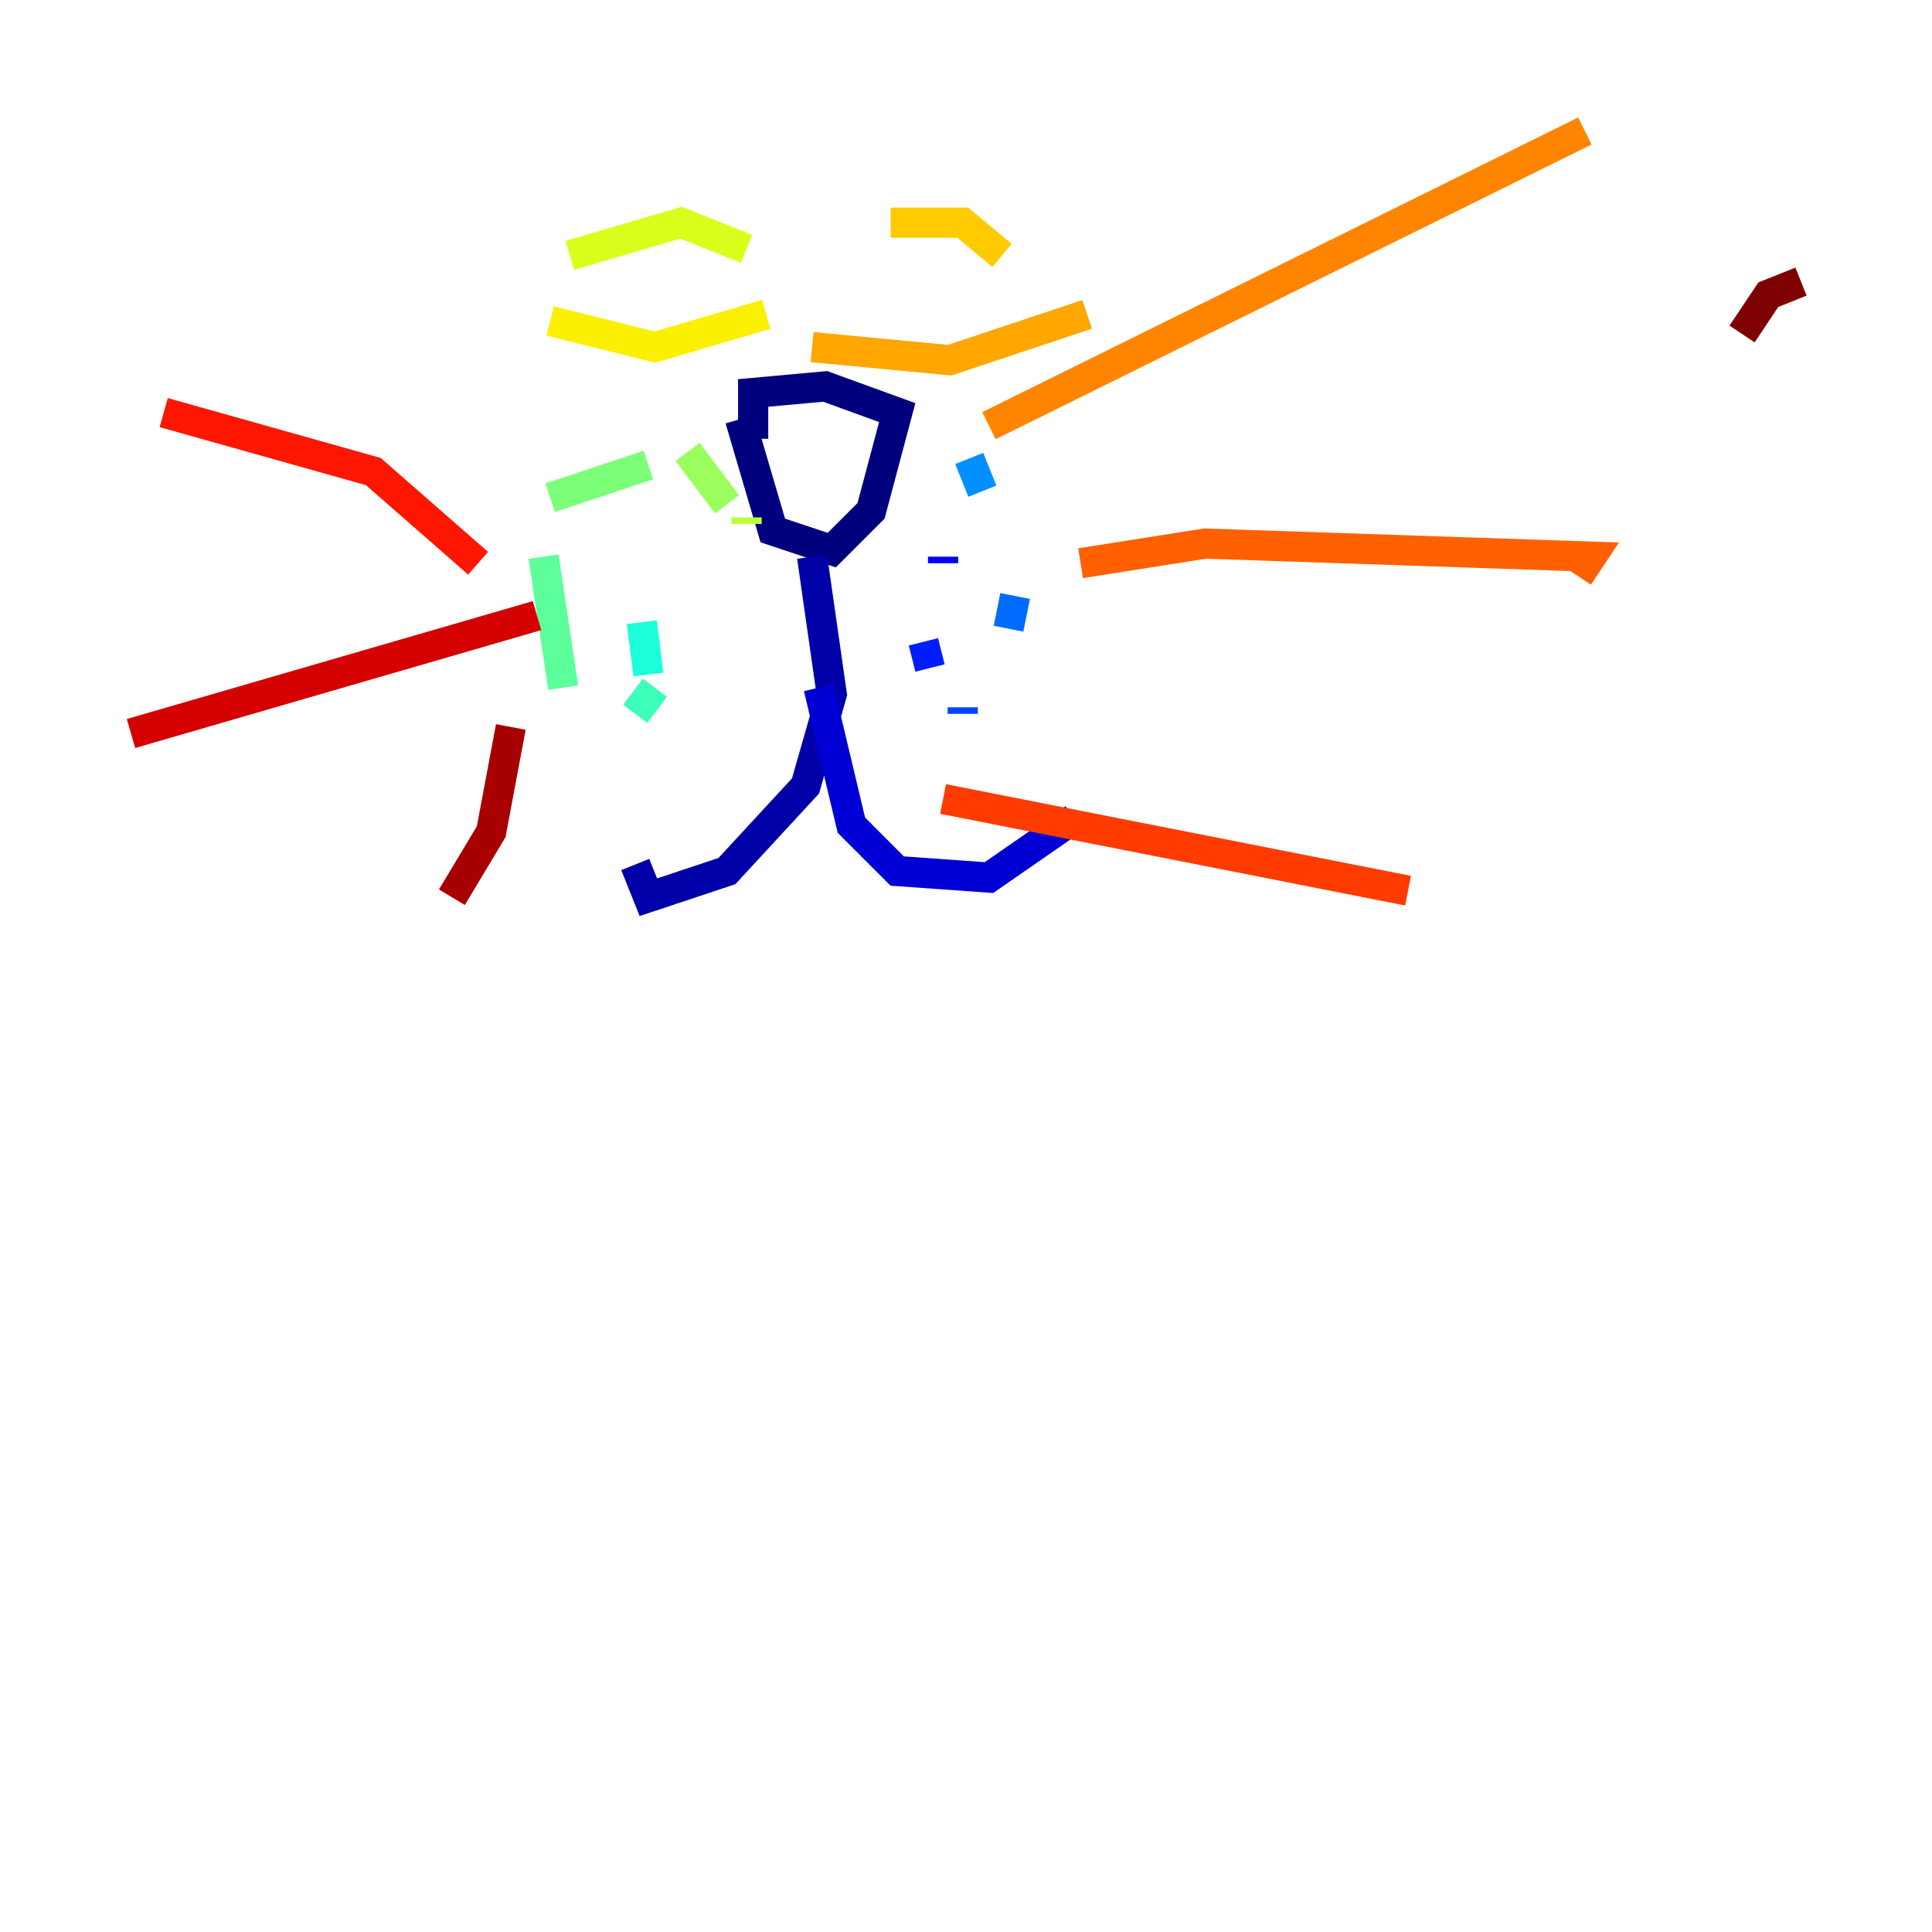 <?xml version="1.0" encoding="utf-8" ?>
<svg baseProfile="tiny" height="128" version="1.2" viewBox="0,0,128,128" width="128" xmlns="http://www.w3.org/2000/svg" xmlns:ev="http://www.w3.org/2001/xml-events" xmlns:xlink="http://www.w3.org/1999/xlink"><defs /><polyline fill="none" points="49.031,27.77 51.2,35.146 55.105,36.447 57.709,33.844 59.444,27.336 54.671,25.6 49.898,26.034 49.898,29.071" stroke="#00007f" stroke-width="2" /><polyline fill="none" points="53.803,36.881 55.105,45.993 53.37,52.068 48.163,57.709 42.956,59.444 42.088,57.275" stroke="#0000a8" stroke-width="2" /><polyline fill="none" points="54.237,45.559 56.407,54.671 59.444,57.709 65.519,58.142 71.159,54.237" stroke="#0000d5" stroke-width="2" /><polyline fill="none" points="62.481,36.881 62.481,37.315" stroke="#0000ff" stroke-width="2" /><polyline fill="none" points="61.18,42.522 61.614,44.258" stroke="#001cff" stroke-width="2" /><polyline fill="none" points="63.783,47.295 63.783,46.861" stroke="#0044ff" stroke-width="2" /><polyline fill="none" points="66.82,41.654 67.254,39.485" stroke="#006cff" stroke-width="2" /><polyline fill="none" points="65.085,32.542 64.217,30.373" stroke="#0090ff" stroke-width="2" /><polyline fill="none" points="63.349,27.77 63.349,27.77" stroke="#00b8ff" stroke-width="2" /><polyline fill="none" points="41.654,36.447 41.654,36.447" stroke="#00e0fa" stroke-width="2" /><polyline fill="none" points="42.522,41.22 42.956,44.691" stroke="#1cffda" stroke-width="2" /><polyline fill="none" points="43.39,45.559 42.088,47.295" stroke="#3cffba" stroke-width="2" /><polyline fill="none" points="37.315,45.559 36.014,36.881" stroke="#5cff9a" stroke-width="2" /><polyline fill="none" points="36.447,32.976 42.956,30.807" stroke="#7cff79" stroke-width="2" /><polyline fill="none" points="45.559,29.939 48.163,33.41" stroke="#9aff5c" stroke-width="2" /><polyline fill="none" points="49.464,34.712 49.464,34.278" stroke="#baff3c" stroke-width="2" /><polyline fill="none" points="37.749,16.922 45.125,14.752 49.464,16.488" stroke="#daff1c" stroke-width="2" /><polyline fill="none" points="36.447,21.261 43.39,22.997 50.766,20.827" stroke="#faf000" stroke-width="2" /><polyline fill="none" points="59.01,14.752 63.783,14.752 66.386,16.922" stroke="#ffcb00" stroke-width="2" /><polyline fill="none" points="53.803,22.997 62.915,23.864 72.027,20.827" stroke="#ffa600" stroke-width="2" /><polyline fill="none" points="65.519,28.203 105.003,8.678" stroke="#ff8500" stroke-width="2" /><polyline fill="none" points="71.593,37.315 79.837,36.014 105.437,36.881 104.57,38.183" stroke="#ff6000" stroke-width="2" /><polyline fill="none" points="62.481,52.936 93.288,59.01" stroke="#ff3b00" stroke-width="2" /><polyline fill="none" points="31.675,37.315 24.732,31.241 10.848,27.336" stroke="#ff1600" stroke-width="2" /><polyline fill="none" points="35.58,40.786 8.678,48.597" stroke="#d50000" stroke-width="2" /><polyline fill="none" points="33.844,48.163 32.542,55.105 29.939,59.444" stroke="#a80000" stroke-width="2" /><polyline fill="none" points="119.322,18.658 117.153,19.525 115.417,22.129" stroke="#7f0000" stroke-width="2" /></svg>
